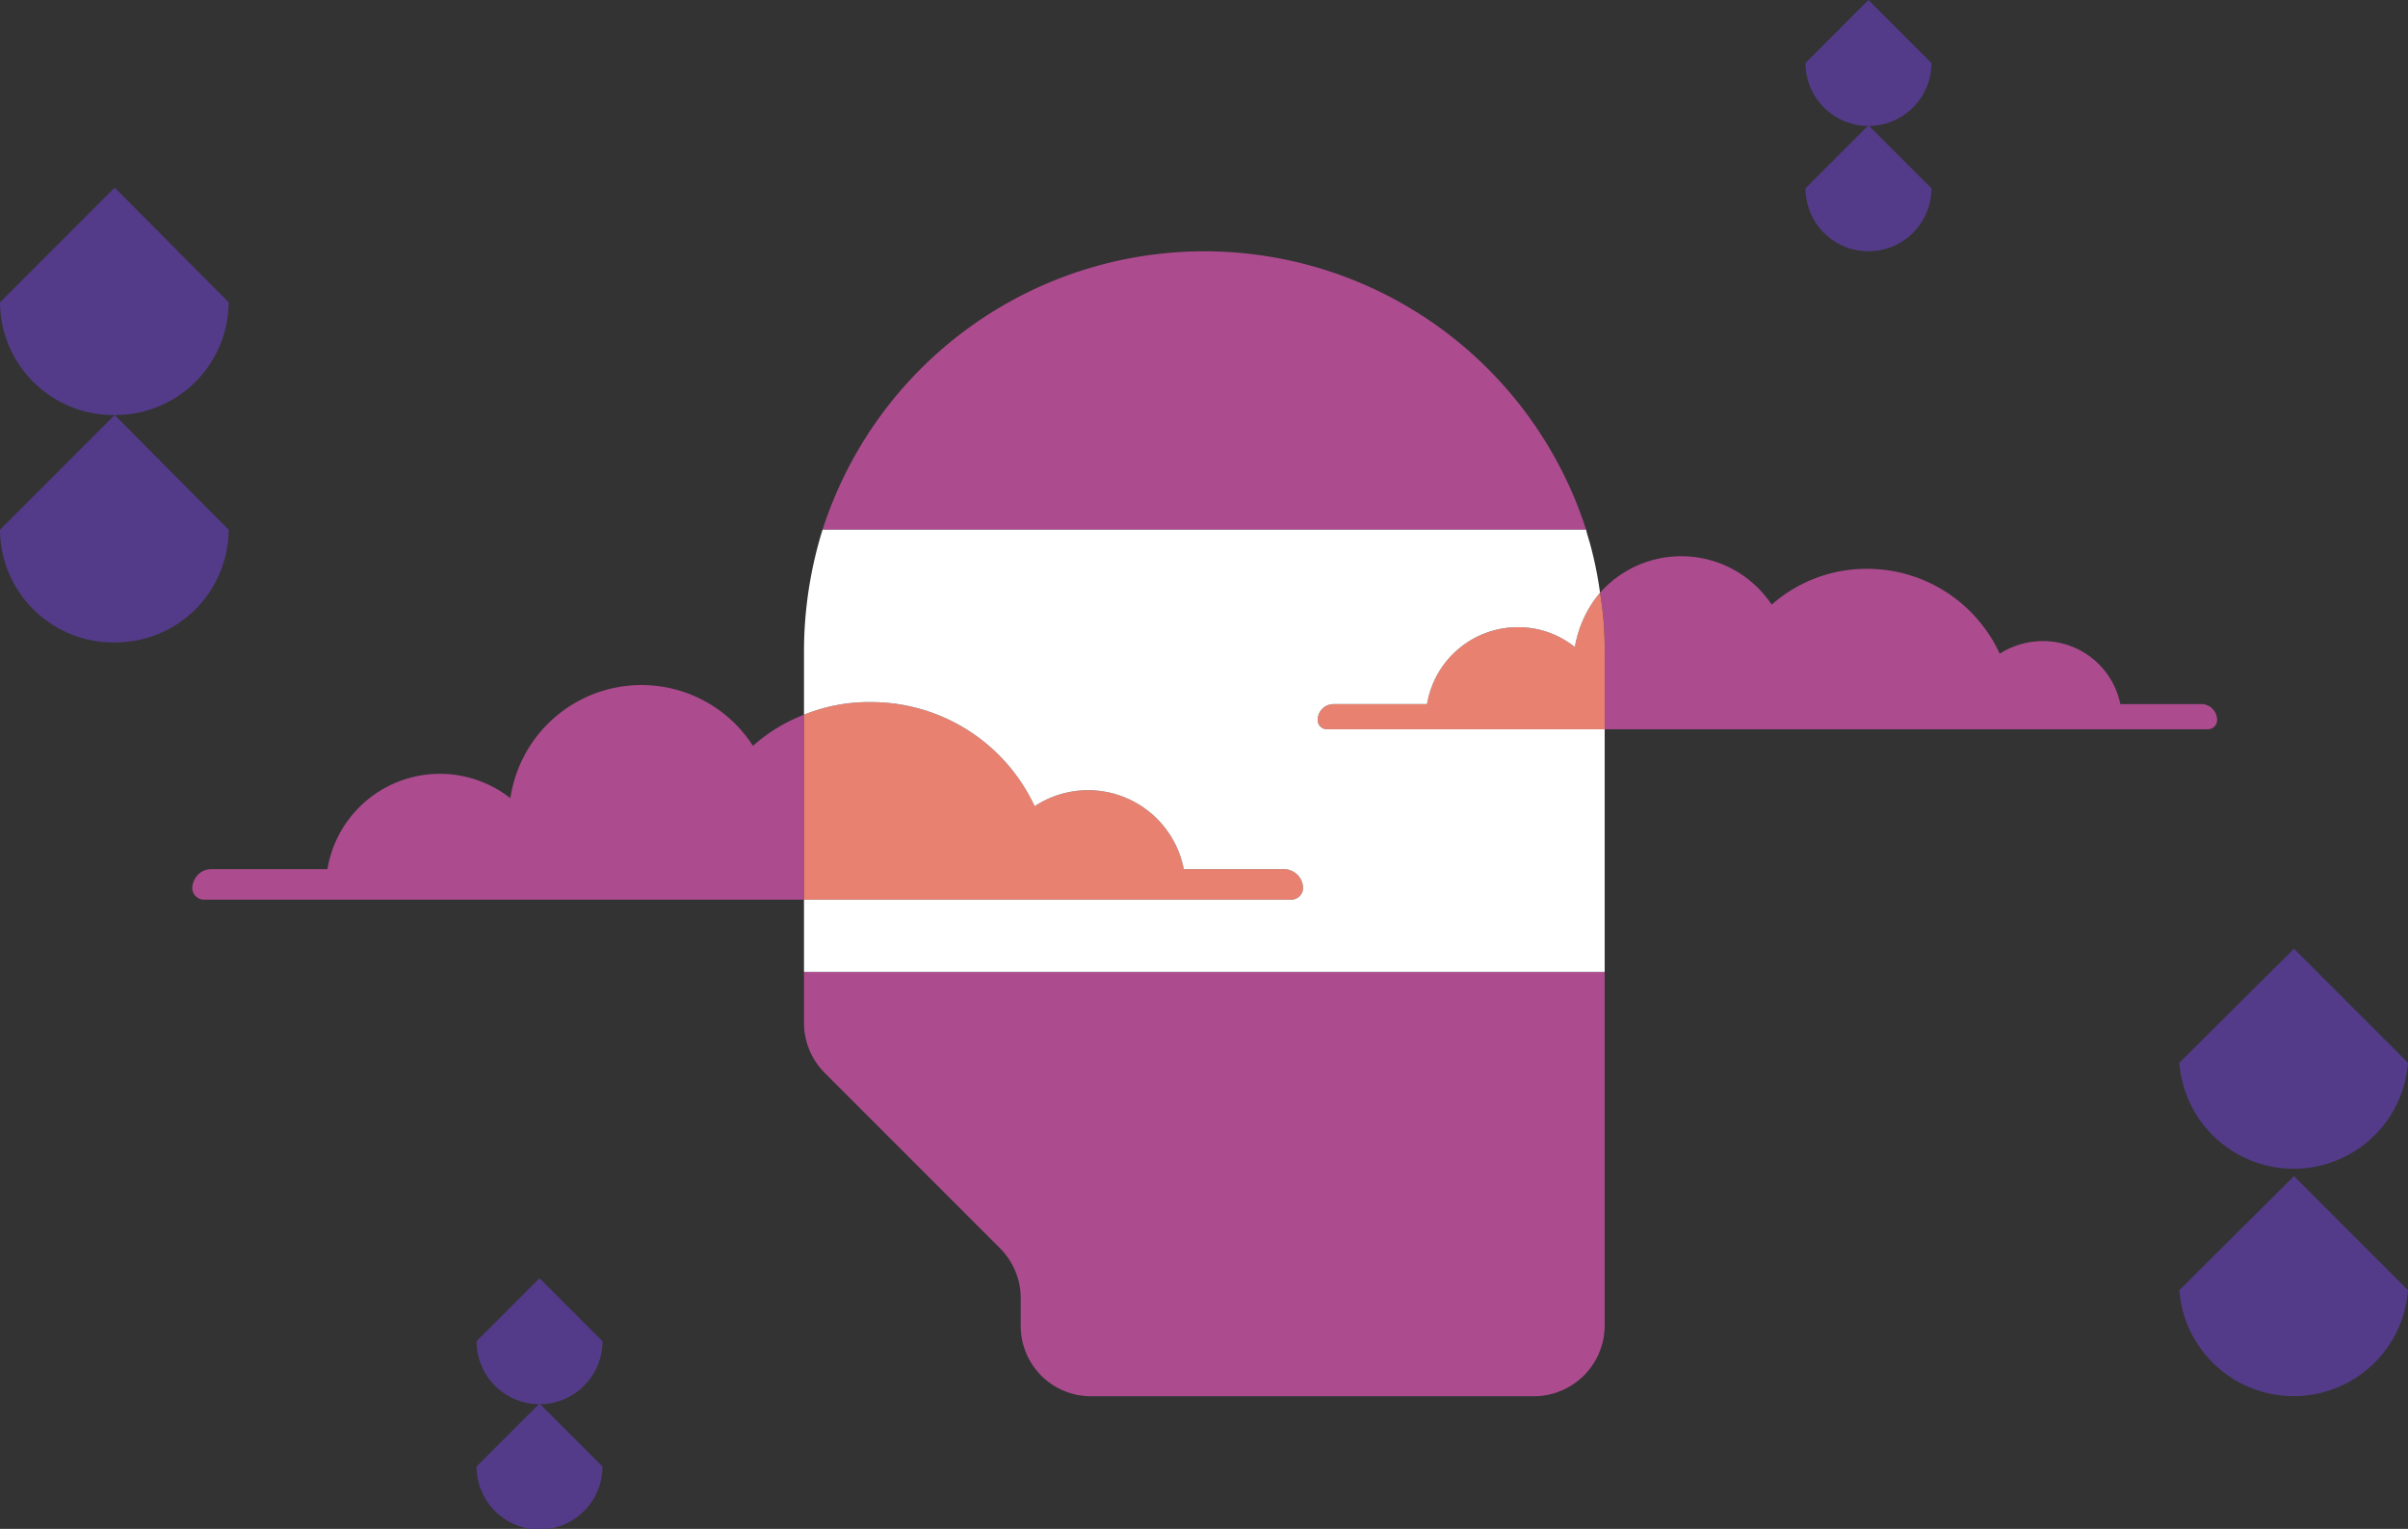 <svg id="Layer_1" data-name="Layer 1" xmlns="http://www.w3.org/2000/svg" width="100%" height="100%" viewBox="0 0 363.3 230.6">
  <rect x="0" y="0" width="363.3" height="230.6" fill="#333333" stroke="none"/>
  <defs>
    <style>
      .cls-1 {
        fill: #ac4c8f;
      }

      .cls-2 {
        fill: #533b89;
      }

      .cls-3 {
        fill: #e88170;
      }

      .cls-4 {
        fill: #fff;
      }
    </style>
  </defs>
  <title>AI Illo</title>
  <g>
    <path class="cls-1" d="M121.3,107.8v27.9H30.8A1.8,1.8,0,0,1,29,134a3.1,3.1,0,0,1,.9-2.1,2.8,2.8,0,0,1,2-.8H49.4A17.2,17.2,0,0,1,77,120.4a20,20,0,0,1,36.6-7.9A25.3,25.3,0,0,1,121.3,107.8Z"/>
    <path class="cls-1" d="M334.5,108.6a1.4,1.4,0,0,1-1.4,1.4h-91V98.2a51.4,51.4,0,0,0-.7-8.8,16.4,16.4,0,0,1,25.9,1.8,21.6,21.6,0,0,1,14.4-5.4,22,22,0,0,1,20,12.8,12.1,12.1,0,0,1,6.5-1.9,11.9,11.9,0,0,1,11.7,9.5h12.2A2.4,2.4,0,0,1,334.5,108.6Z"/>
    <path class="cls-1" d="M239.3,79.9H124.1a60.5,60.5,0,0,1,115.2,0Z"/>
    <path class="cls-1" d="M242.1,146.6v53.3a10.7,10.7,0,0,1-10.7,10.7H164.6A10.6,10.6,0,0,1,154,199.9v-4.1a10.7,10.7,0,0,0-3.2-7.6l-26.4-26.4a10.7,10.7,0,0,1-3.1-7.6v-7.6Z"/>
    <g>
      <g>
        <path class="cls-2" d="M34.5,79.9a17.1,17.1,0,0,1-17.2,17A17.1,17.1,0,0,1,0,79.9L17.3,62.6Z"/>
        <path class="cls-2" d="M34.5,45.6a17.1,17.1,0,0,1-17.2,17A17.1,17.1,0,0,1,0,45.6L17.3,28.3Z"/>
      </g>
      <g>
        <path class="cls-2" d="M363.3,194.6a17.3,17.3,0,0,1-34.5,0l17.3-17.2Z"/>
        <path class="cls-2" d="M363.3,160.3a17.3,17.3,0,0,1-34.5,0l17.3-17.2Z"/>
      </g>
    </g>
    <g>
      <g>
        <path class="cls-2" d="M90.9,221.2a9.5,9.5,0,0,1-19,0l9.5-9.5Z"/>
        <path class="cls-2" d="M90.9,202.3a9.5,9.5,0,0,1-19,0l9.5-9.5Z"/>
      </g>
      <g>
        <path class="cls-2" d="M291.4,28.4a9.5,9.5,0,0,1-19,0l9.5-9.5Z"/>
        <path class="cls-2" d="M291.4,9.5a9.5,9.5,0,0,1-19,0L281.9,0Z"/>
      </g>
    </g>
    <path class="cls-3" d="M196.6,134a1.8,1.8,0,0,1-1.7,1.7H121.3V107.8a25.9,25.9,0,0,1,10.1-1.9,27.2,27.2,0,0,1,24.7,15.7,14.7,14.7,0,0,1,22.5,9.5h15.1A2.9,2.9,0,0,1,196.6,134Z"/>
    <path class="cls-3" d="M242.1,98.2V110H200.2a1.4,1.4,0,0,1-1.4-1.4,2.4,2.4,0,0,1,2.4-2.4h14.1A13.9,13.9,0,0,1,229,94.6a13.6,13.6,0,0,1,8.6,3,17.2,17.2,0,0,1,3.8-8.2A51.4,51.4,0,0,1,242.1,98.2Z"/>
    <path class="cls-4" d="M242.1,110v36.6H121.3V135.7h73.6a1.8,1.8,0,0,0,1.7-1.7,2.9,2.9,0,0,0-2.9-2.9H178.6a14.7,14.7,0,0,0-22.5-9.5,27.2,27.2,0,0,0-24.7-15.7,25.9,25.9,0,0,0-10.1,1.9V98.2a61.9,61.9,0,0,1,2.8-18.3H239.3c.2.9.5,1.7.7,2.5a57.8,57.8,0,0,1,1.4,7,17.2,17.2,0,0,0-3.8,8.2,13.6,13.6,0,0,0-8.6-3,13.9,13.9,0,0,0-13.7,11.6H201.2a2.4,2.4,0,0,0-2.4,2.4,1.4,1.4,0,0,0,1.4,1.4Z"/>
  </g>
</svg>
